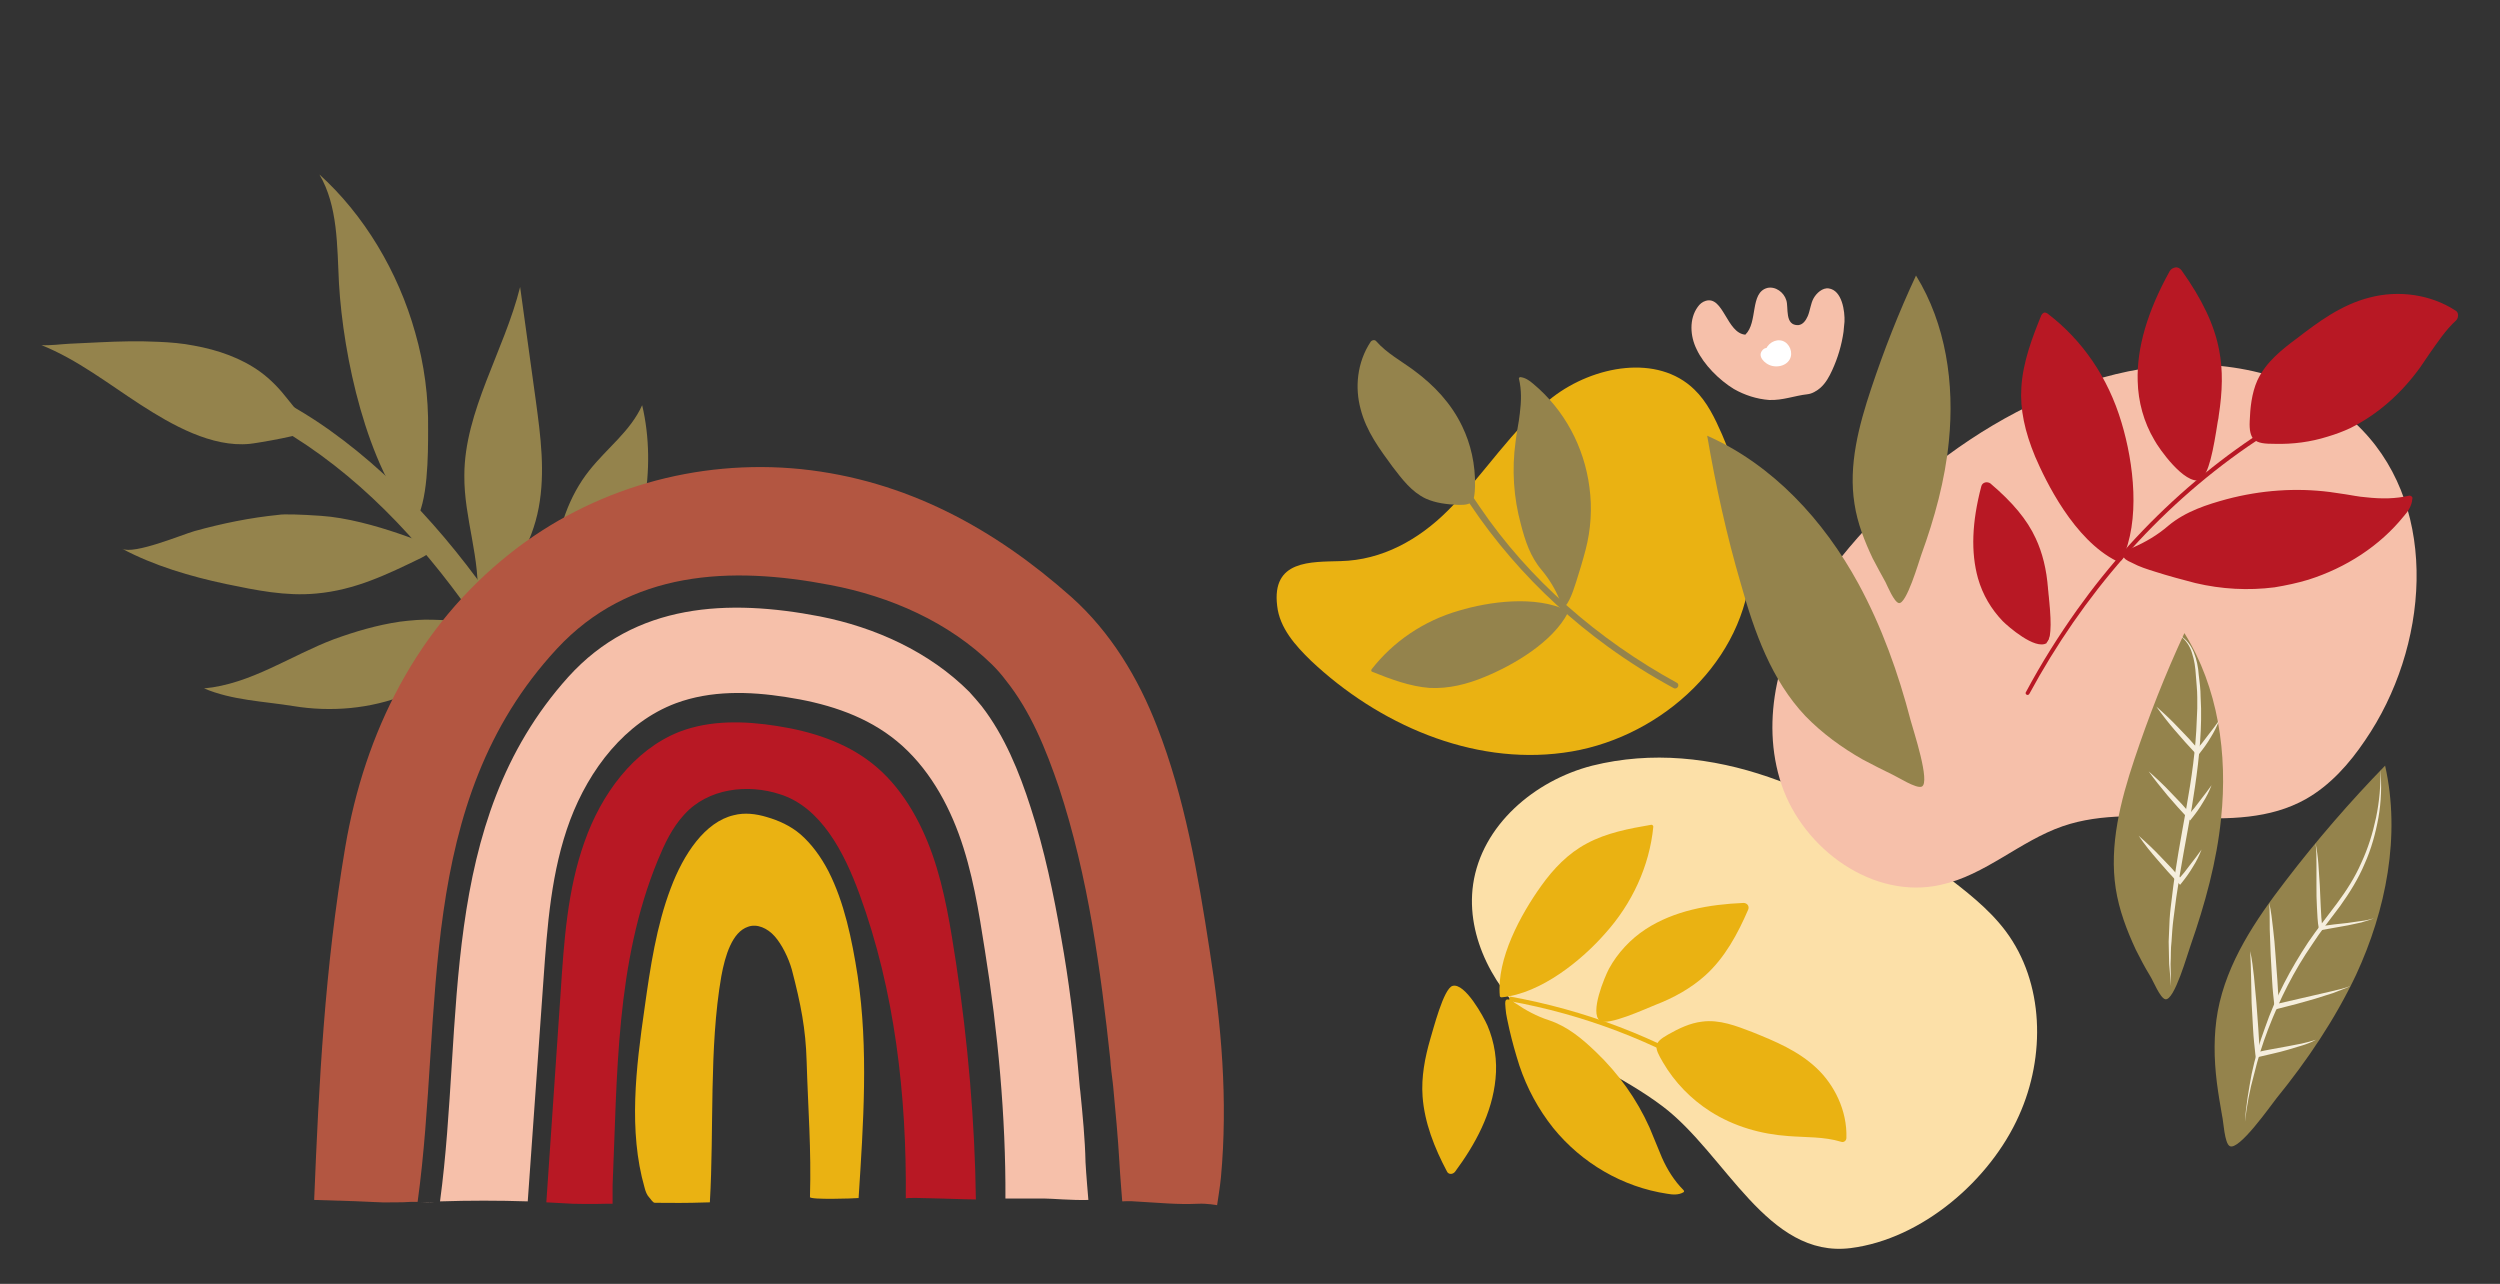 <?xml version="1.0" encoding="utf-8"?>
<!-- Generator: Adobe Illustrator 25.1.0, SVG Export Plug-In . SVG Version: 6.00 Build 0)  -->
<svg version="1.1" id="arc-en-ciel" xmlns="http://www.w3.org/2000/svg" xmlns:xlink="http://www.w3.org/1999/xlink" x="0px"
	 y="0px" viewBox="0 0 524.4 269.3" style="enable-background:new 0 0 524.4 269.3;" xml:space="preserve">
<rect x="0" y="0" width="524.4" height="269.3" fill="#333333" stroke="none"/>
<style type="text/css">
	.st0{fill:#FCE0A8;}
	.st1{fill:#F6C0AA;}
	.st2{fill:#94834C;}
	.st3{fill:#B81824;}
	.st4{fill:#FCE0A8;stroke:#EAB212;stroke-width:0.957;stroke-miterlimit:10;}
	.st5{fill:#EAB212;}
	.st6{fill:none;}
	.st7{fill:#B35641;}
	.st8{fill:#FFFFFF;}
	.st9{fill:#F5EEDD;}
</style>
<path class="st0" d="M371,163c-11.9-4.1-24.5-5.5-37-2.4c-12.1,3.1-23.2,12.5-25,24.9c-1.6,11.2,4.7,22.5,13.4,29.7
	c8.1,6.7,18.1,10.6,26.4,16.9c13.2,10,21.9,31.9,39.4,29.7c15-1.9,29.3-14.3,35.3-27.8c5.6-12.4,5.3-27.9-2.8-38.7
	c-3.6-4.8-8.5-8.5-13.2-12.1C396.6,175.2,384.2,167.5,371,163z"/>
<path class="st1" d="M454.5,76.7c14.8-1.3,30.7,2.8,41,13.5c16.3,16.9,13.9,45.7,0.6,65.1c-3.3,4.9-7.3,9.4-12.4,12.3
	c-15.1,8.5-34.7,0.1-51,5.7c-9,3.1-16.3,10.3-25.6,12.3c-14.1,3.2-28.8-7.4-33.4-21c-4.6-13.7-0.5-29.1,7.6-41.1
	C397.4,100,425.8,79.3,454.5,76.7z"/>
<g>
	<path class="st2" d="M40.7,72.5c-2.5-0.5-5.1-0.7-7.5-0.8c-4.1-0.2-8.2-0.1-12.3,0.1c-2.1,0.1-4.2,0.2-6.3,0.3
		c-2,0.1-3.9,0.4-5.9,0.3c7.5,3,14,8.1,20.8,12.5c6.5,4.2,14.9,9,22.9,8.2c1.2-0.1,12.6-2,12.3-2.9c-0.6-2.1-2.9-4.6-4.3-6.4
		c-1.7-2.2-3.6-4.2-5.8-5.8C50.6,75.1,45.7,73.4,40.7,72.5z"/>
	<g>
		<g>
			<path class="st2" d="M108.4,133.5C97.8,117,85.1,101.6,69.1,90.2c-4.5-3.2-9.3-6-14.3-8.4c-1.3-0.6-2.9-0.4-3.6,1
				c-0.7,1.2-0.3,3,1,3.6c17.1,8.2,31.1,21.6,42.5,36.6c3.3,4.3,6.3,8.7,9.3,13.2C105.7,139,110.3,136.3,108.4,133.5L108.4,133.5z"
				/>
		</g>
	</g>
	<path class="st2" d="M100.1,126.3c7.3-4.6,11.5-12.3,12.9-19.8c1.4-7.5,0.4-15-0.6-22.4c-1.1-8-2.2-16-3.3-23.9
		c-3.3,13.3-11.7,26.1-11.7,39.5C97.3,108.7,100.9,117.3,100.1,126.3z"/>
	<path class="st2" d="M87.1,69.8C83.5,56.9,76.3,45,67,36.6c3.9,6.6,3.7,15,4.1,22.8C72,74.9,76.9,97.6,87,109.5
		c2.8-3.9,2.8-14.2,2.8-19.4C89.9,83.3,89,76.4,87.1,69.8z"/>
	<path class="st2" d="M67.3,108.2c-4.3-0.3-7.8-0.4-8.9-0.2c-6,0.6-11.8,1.8-17.6,3.4c-2.5,0.7-12.7,5-15.2,3.7
		c6.8,3.6,14.3,5.8,21.8,7.4c6.3,1.3,12.5,2.6,18.9,2c8.1-0.7,14.9-4,22.1-7.5c0.5-0.2,3.1-2,3.5-1.8C92,115.1,78,108.9,67.3,108.2z
		"/>
	<path class="st2" d="M83.9,130.4c-4.8,0.7-9.5,2.1-13.9,3.7c-9,3.4-17.4,9.4-27.2,10.3c5.9,2.5,12.5,2.7,18.7,3.7
		c7.9,1.3,16.2,0.6,23.7-2.4c3.8-1.5,7.3-3.5,10.4-6.1c3.1-2.5,5.3-5.8,8.1-8.4c-4.3-0.6-8.5-1.1-12.8-1.2
		C88.6,129.9,86.3,130.1,83.9,130.4z"/>
	<path class="st2" d="M133.2,109.4c0.4-1.3,1.1-2.6,1.9-3.6c1.2-6.9,1.2-14-0.4-20.8c-2.5,5.5-7.3,8.9-11.1,13.7
		c-4.3,5.4-6.5,12.2-7.3,19c-0.6,5-0.2,9.5,0.3,14.3C125.1,127.3,130.3,118.7,133.2,109.4z"/>
</g>
<g>
	<path class="st3" d="M425.7,145.5c11.1-20.5,26.6-38.6,45.9-51.9c5.3-3.6,10.8-6.9,16.5-9.8c0.5-0.3,0-1.1-0.5-0.8
		c-20.7,10.4-38.5,26.1-51.9,44.9c-3.9,5.5-7.5,11.2-10.7,17.2C424.6,145.6,425.4,146.1,425.7,145.5L425.7,145.5z"/>
	<g>
		<path class="st3" d="M477.1,122.7c10.5-1.4,20.3-6.7,27-14.8c0.8-1,1.6-2.1,1.7-3.4c0-0.2-0.2-0.4-0.4-0.3
			c-2.9,0.7-6.1,0.7-9.1,0.3c-2.5-0.3-5-0.8-7.5-1.1c-7.2-1-14.6-0.4-21.5,1.5c-4.4,1.2-8.6,2.6-12.1,5.5c-2.3,1.9-4.8,3.5-7.6,4.6
			c-3,1.3-1.5,1.9-0.1,2.6c1.5,0.7,3.1,1.3,4.7,1.8c2.8,0.9,5.6,1.7,8.5,2.4C466.1,123.1,471.7,123.5,477.1,122.7z"/>
		<path class="st3" d="M484.2,121.6c-2.3,0.7-4.7,1.2-7.1,1.6l0,0c-5.5,0.7-11.1,0.4-16.6-0.9c-2.7-0.7-5.7-1.5-8.5-2.4
			c-1.6-0.5-3.2-1-4.7-1.8l-0.2-0.1c-0.9-0.4-1.7-0.8-1.7-1.5c0-0.6,0.6-1.1,1.9-1.6c2.8-1.2,5.3-2.7,7.5-4.6
			c3.7-3.1,8.3-4.5,12.3-5.6c7.2-1.9,14.5-2.4,21.6-1.5c1.1,0.2,2.3,0.3,3.4,0.5c1.3,0.2,2.7,0.5,4.1,0.6c3.5,0.4,6.4,0.3,9-0.3
			c0.2-0.1,0.5,0,0.6,0.1c0.2,0.1,0.3,0.3,0.2,0.6c-0.1,1.4-0.9,2.6-1.8,3.6C499.2,114.5,492.1,119.1,484.2,121.6z M477.1,122.4
			c10.4-1.4,20.2-6.7,26.8-14.7c0.8-0.9,1.5-1.9,1.6-3.1c-2.7,0.6-5.7,0.7-9.2,0.3c-1.4-0.2-2.8-0.4-4.1-0.6
			c-1.1-0.2-2.2-0.4-3.4-0.5c-7.1-0.9-14.3-0.4-21.4,1.4c-3.9,1-8.4,2.4-12,5.4c-2.2,1.9-4.8,3.5-7.7,4.7c-1.5,0.6-1.5,1-1.5,1
			c0,0.2,0.8,0.6,1.2,0.8l0.2,0.1c1.5,0.7,3.1,1.2,4.6,1.7c2.8,0.9,5.7,1.7,8.4,2.4C466.2,122.8,471.7,123.1,477.1,122.4
			L477.1,122.4z"/>
	</g>
	<g>
		<path class="st3" d="M429.2,66c-0.2-0.2-0.5-0.1-0.6,0.2c-1.9,4.9-3.8,10-4.1,15.1c-0.3,5,1,9.9,2.9,14.3
			c3.2,7.6,9.1,17.9,16.9,21.8c0.2,0.1,0.4,0,0.5-0.2c4.1-8.4,2.3-20.6-0.1-28.5C442,79.7,436.6,71.6,429.2,66z"/>
		<path class="st3" d="M444.6,117.7c-0.2,0.1-0.4,0-0.6,0c-9-4.5-14.9-16.8-17.1-21.9c-2.2-5.3-3.2-10-2.9-14.5
			c0.3-5.4,2.4-10.8,4.2-15.2c0.1-0.2,0.3-0.4,0.5-0.5c0.2-0.1,0.5,0,0.7,0.1c7.4,5.6,12.8,13.5,15.6,22.9c2.6,8.6,4,20.6,0.1,28.8
			C445,117.5,444.9,117.6,444.6,117.7C444.7,117.7,444.6,117.7,444.6,117.7z M429,66.3c-1.7,4.3-3.8,9.7-4.1,15
			c-0.2,4.3,0.7,9,2.9,14.1c2.1,5,8,17.2,16.7,21.6c3.9-8,2.5-19.8-0.1-28.2C441.5,79.6,436.2,71.8,429,66.3L429,66.3
			C429,66.3,429,66.3,429,66.3z"/>
	</g>
	<g>
		<path class="st3" d="M465.2,73.7c-1.2-6.1-4.3-11.6-7.9-16.6c-0.5-0.7-1.5-0.6-1.9,0.1c-3.9,7-6.9,14.8-6.7,22.8
			c0.1,4.2,1.3,8.5,3.4,12.2c1.1,1.9,6.4,9.3,9.3,8.1c2-0.8,3.2-10.9,3.6-13C465.9,82.8,466.1,78.2,465.2,73.7z"/>
		<path class="st3" d="M461.5,100.7c-3.3,1-8.7-6.7-9.6-8.4c-2.2-3.7-3.4-8-3.5-12.4c-0.2-6.9,2-14.5,6.7-23
			c0.3-0.5,0.7-0.7,1.2-0.8s1,0.2,1.3,0.6c4.4,6.2,6.9,11.5,7.9,16.8l0,0c0.8,4.1,0.7,8.6-0.1,13.7c0,0.3-0.1,0.7-0.2,1.2
			c-0.9,5.8-1.9,11.3-3.6,12C461.6,100.7,461.6,100.7,461.5,100.7z M456.2,57c-0.2,0.1-0.3,0.2-0.4,0.3c-4.6,8.4-6.8,15.8-6.6,22.6
			c0.1,4.3,1.3,8.4,3.4,12c1.5,2.6,6.5,8.9,8.8,8c1.5-0.6,2.7-8.8,3.1-11.5c0.1-0.5,0.1-1,0.2-1.3c0.9-5,0.9-9.4,0.1-13.4l0,0
			c-1-5.1-3.5-10.4-7.8-16.5c-0.1-0.2-0.4-0.3-0.6-0.3C456.3,57,456.3,57,456.2,57z"/>
	</g>
	<g>
		<path class="st3" d="M426.8,113.2c-2.1-4.5-5.6-8.2-9.4-11.4c-0.5-0.4-1.3-0.2-1.4,0.5c-1.6,6.3-2.4,12.9-0.7,19.1
			c0.9,3.3,2.7,6.4,5.1,8.8c1.2,1.3,6.9,6,8.9,4.5c1.4-1,0.3-9.1,0.2-10.9C429.1,120.1,428.4,116.5,426.8,113.2z"/>
		<path class="st3" d="M429.3,134.9c-2.4,1.5-8.1-3.5-9.2-4.6c-2.4-2.5-4.2-5.5-5.2-9c-1.5-5.4-1.3-11.7,0.7-19.3
			c0.1-0.4,0.4-0.7,0.8-0.8s0.8,0,1.1,0.2c4.7,4,7.7,7.6,9.5,11.5l0,0c1.4,3,2.3,6.5,2.6,10.7c0,0.2,0.1,0.6,0.1,1
			c0.5,4.7,0.8,9.2-0.4,10.1C429.4,134.9,429.3,134.9,429.3,134.9z M416.5,101.9c-0.1,0.1-0.2,0.2-0.3,0.4
			c-1.9,7.5-2.2,13.7-0.7,18.9c0.9,3.3,2.7,6.3,5,8.7c1.7,1.7,6.8,5.7,8.5,4.5c1.1-0.8,0.4-7.4,0.2-9.6c0-0.4-0.1-0.8-0.1-1
			c-0.3-4.1-1.2-7.5-2.6-10.5l0,0c-1.8-3.8-4.8-7.4-9.4-11.3c-0.2-0.1-0.4-0.2-0.6-0.1C416.6,101.9,416.5,101.9,416.5,101.9z"/>
	</g>
	<g>
		<path class="st3" d="M492.9,89.4c5.9-2.9,10.7-7.4,14.5-12.6c2.4-3.4,4.5-7.1,7.6-9.9c0.5-0.4,0.4-1.1-0.1-1.5
			c-5.4-3.5-12.1-4.1-17.6-2.6c-5.8,1.6-10.5,5-15.1,8.5c-3.3,2.5-6.6,5-8.3,8.8c-1.1,2.5-1.5,5.4-1.6,8.3c-0.2,4,0.9,4.4,4.9,4.5
			C482.9,92.9,488.3,91.6,492.9,89.4z"/>
		<path class="st3" d="M488.2,91.6c-3.5,1.1-7.2,1.6-11,1.5c-2.1,0-3.6-0.1-4.5-1c-0.6-0.7-0.9-1.8-0.8-3.8c0.1-2.7,0.4-5.8,1.6-8.5
			c1.8-3.9,5.3-6.6,8.4-8.9c4.3-3.3,9.2-7,15.2-8.5c6.1-1.6,12.8-0.6,17.9,2.7c0.4,0.2,0.6,0.6,0.6,1c0,0.4-0.1,0.8-0.4,1.1
			c-2.2,2-3.9,4.6-5.6,7c-0.6,0.9-1.3,1.9-1.9,2.8c-4.1,5.7-9.1,10-14.7,12.8l0,0C491.5,90.5,489.9,91.1,488.2,91.6z M496.5,63.4
			c-5.4,1.7-10,5.1-14,8.1c-3,2.3-6.5,4.9-8.2,8.6c-1.2,2.6-1.4,5.6-1.5,8.2c-0.1,1.8,0.1,2.7,0.6,3.3c0.6,0.6,1.7,0.8,3.9,0.8
			c5.4,0.1,10.7-1.1,15.5-3.4l0,0c5.5-2.7,10.3-6.9,14.4-12.5c0.7-0.9,1.3-1.8,1.9-2.8c1.7-2.5,3.4-5.1,5.7-7.2
			c0.2-0.2,0.2-0.3,0.2-0.4c0-0.2-0.1-0.3-0.3-0.4c-4.9-3.2-11.3-4.1-17.2-2.6C497.1,63.2,496.8,63.3,496.5,63.4z"/>
	</g>
</g>
<g>
	<path class="st4" d="M316.6,209.5c15.6,2.8,30.7,8.5,44.2,16.9"/>
	<path class="st5" d="M325.8,236.6c6,7.4,14.6,12.4,23.9,13.8c1.1,0.2,2.4,0.3,3.4-0.3c0.2-0.1,0.2-0.3,0-0.5
		c-1.9-1.9-3.4-4.3-4.5-6.8c-0.9-2.1-1.7-4.2-2.6-6.3c-2.7-6-6.5-11.3-11.2-15.8c-2.9-2.8-6-5.4-9.9-6.7c-2.5-0.8-4.9-2.1-7.1-3.6
		c-2.4-1.7-2.1-0.2-2,1.1c0.1,1.5,0.5,2.9,0.8,4.4c0.6,2.6,1.3,5.1,2.1,7.6C320.3,228.3,322.7,232.7,325.8,236.6z"/>
	<path class="st5" d="M346.8,173.4c0-0.2-0.2-0.4-0.4-0.4c-4.7,0.8-9.4,1.7-13.5,3.9c-4,2.1-7.1,5.4-9.6,8.9
		c-4.3,6-9.4,15.3-8.7,23.1c0,0.2,0.2,0.3,0.4,0.3c8.3-0.8,16.9-7.9,21.7-13.4C342.3,189.6,346,181.7,346.8,173.4z"/>
	<path class="st5" d="M357.7,204.6c4.1-3.7,6.8-8.7,9-13.8c0.3-0.7-0.2-1.4-1-1.4c-7.2,0.3-14.5,1.6-20.5,5.5
		c-3.2,2.1-5.9,5-7.7,8.3c-0.9,1.7-4.1,9.3-1.9,10.9c1.6,1.2,9.8-2.6,11.6-3.3C351.1,209.3,354.7,207.3,357.7,204.6z"/>
	<path class="st5" d="M358.7,233.1c5,3.2,10.7,4.8,16.4,5.2c3.7,0.3,7.5,0.1,11.1,1.2c0.5,0.2,1.1-0.2,1.1-0.8
		c0.2-5.8-2.6-11.2-6.2-14.6c-3.9-3.7-8.8-5.7-13.5-7.6c-3.4-1.3-6.9-2.7-10.6-2.2c-2.5,0.3-4.8,1.4-7.1,2.7
		c-3.2,1.8-2.9,2.7-1.1,5.8C351.3,227.1,354.8,230.6,358.7,233.1z"/>
	<path class="st5" d="M298.4,230c0.4,5.5,2.5,10.8,5.1,15.7c0.3,0.7,1.2,0.7,1.7,0.1c4.3-5.8,7.8-12.3,8.5-19.5
		c0.4-3.8-0.2-7.7-1.7-11.2c-0.8-1.8-4.7-9-7.3-8.3c-1.9,0.5-4.1,9.3-4.7,11.2C298.9,221.8,298.1,225.9,298.4,230z"/>
</g>
<path class="st5" d="M303.7,107.1c7.7-7.6,13.4-17.2,22-23.8c8.6-6.6,22-9.1,29.7-1.6c2.7,2.6,4.3,6,5.8,9.4c4,9.4,7,19.5,5.9,29.6
	c-2.1,19.3-19.9,34.7-39.2,37.2c-19.2,2.6-38.8-6-52.9-19.3c-3.3-3.2-6.6-6.9-7.1-11.5c-1.2-9.7,7.1-9.2,13.3-9.4
	C289.9,117.5,297.6,113.2,303.7,107.1z"/>
<g>
	<path class="st6" d="M226.6,228.1c0,0.3,0,0.5,0.1,0.8C226.6,228.7,226.6,228.4,226.6,228.1z"/>
	<path class="st5" d="M173.8,182.8c-1.6-3.1-3.6-5.8-5.9-7.8c-2.1-1.8-4.6-2.9-7-3.6c-2.3-0.7-4.7-1-7-0.4
		c-6,1.4-10.5,8.1-13.2,15.3c-3,7.9-4.3,16.6-5.5,25.2c-1.8,12.5-3.4,25.7,0,37.6c0.2,0.8,0.5,1.6,1,2.1c0.4,0.4,0.7,1.1,1.2,1.1
		c4.7,0,5.1,0.1,11.5-0.1c0.9-15.4-0.2-32.4,2.4-47.4c0.8-4.4,2.3-9.3,5.6-10.4c1.9-0.7,4.1,0.3,5.6,2c1.5,1.7,2.9,4.5,3.6,7
		c1.9,7.3,2.9,12.4,3.1,19.2c0.3,10.1,1,18.4,0.7,28.5c0,0.6,9.2,0.3,10.2,0.2c1-15.5,2.1-31.3-0.2-46.6
		C178.7,197,177.1,189.3,173.8,182.8z"/>
	<path class="st3" d="M200.6,202.4c-1.2-7.8-2.4-15.7-5-23.1c-2.6-7.4-6.7-14.5-12.7-19.2c-5.7-4.5-12.8-6.7-19.8-7.8
		c-6.9-1.1-14.1-1.3-20.6,1.2c-9.6,3.8-16.4,13.1-19.9,23.1c-3.6,10.1-4.3,20.9-5,31.6c-1,14.7-2,29.3-3,44c0,0,3.7,0.2,5.6,0.3
		c3.7,0.1,6.8,0,6.8,0h1.5c0,0,0-3.2,0-3.9c1-23,0.6-46.6,9.5-68.2c1.4-3.4,3-6.8,5.5-9.5c5-5.6,13.4-6.5,20.1-4.3
		c8.6,2.7,13.5,12.2,16.7,21c7.4,20.2,9.9,42.2,9.7,63.8c0-0.4,12.5,0.3,17,0.2c0,0,0,0,0.1,0c-0.8,0-1.6,0-2.4,0
		C204.5,235.5,203,218.3,200.6,202.4z"/>
	<path class="st1" d="M88.3,252.3c1-0.1,1.9-0.1,2.9-0.1C90,252.2,89,252.3,88.3,252.3C88.3,252.3,88.3,252.3,88.3,252.3z"/>
	<path class="st1" d="M226.6,228.9c0-0.3-0.1-0.5-0.1-0.8c-0.1-1.5-0.3-3-0.4-4.5c-0.8-9-1.9-18-3.5-26.9
		c-1.6-9.2-3.5-18.4-6.4-27.3c-2.4-7.5-5.5-15.1-10.3-21.3c-0.8-1-1.7-2-2.6-3c-8.4-8.4-19.7-13.5-31.3-15.8
		c-19.2-3.7-38.7-2.9-52.8,12.7c-27.6,30.7-21.8,72.1-26.9,110c6.1-0.2,12.3-0.2,18.4,0c1.1-15.5,2.2-31,3.3-46.5
		c0.8-11.3,1.6-22.8,5.6-33.5c4-10.6,11.5-20.5,22.2-24.5c7.3-2.7,15.3-2.5,23-1.3c7.9,1.2,15.7,3.5,22.1,8.3
		c6.7,5,11.3,12.5,14.2,20.4c2.9,7.9,4.2,16.2,5.5,24.5c2.7,16.8,4.4,35,4.3,52c0.9,0,1.8,0,2.6,0c1.8,0,3.7,0,5.5,0
		c1.6,0,5.8,0.4,9.3,0.3c0,0-0.5-5.8-0.6-7.9C227.6,239,227.1,233.9,226.6,228.9z"/>
	<path class="st7" d="M253.7,199.1c-2.4-15.6-5.2-31.9-11-46.7c-3.9-10.1-9.7-19.8-18-27.2c-16.1-14.3-34.6-24.5-56.7-26.8
		c-21.9-2.2-43.8,4.1-60.9,17.6c-19.6,15.5-30.6,37.5-34.7,61.8c-4.3,25.5-5.5,49.3-6.5,73.9c15.5,0.4,12.1,0.6,17.2,0.5
		c0.8,0,1.8,0,3.2-0.1c0.4,0,0.8,0,1.3,0c0,0,0,0,0,0c5.5-40-0.8-83.6,29.2-116c15.3-16.5,36.5-17.4,57.3-13.4
		c12.7,2.4,24.9,7.8,34,16.7c1,1,1.9,2,2.8,3.2c5.3,6.6,8.5,14.6,11.2,22.5c3.1,9.4,5.3,19,7,28.8c1.6,9.4,2.8,18.9,3.8,28.4
		c0.1,1.6,0.3,3.1,0.5,4.7c0,0.3,0.1,0.6,0.1,0.9c0.5,5.3,1,10.6,1.3,15.8c0.1,2.1,0.6,8.3,0.6,8.3s1.7-0.1,2.5,0
		c5.5,0.3,8.9,0.7,13.4,0.5c1.9-0.1,4,0.3,4,0.3s0.7-4.5,0.8-5.8C257.6,230.8,256.2,214.8,253.7,199.1z"/>
</g>
<path class="st2" d="M378.7,150.2c-7.1-7.5-10.7-17.6-13.5-27.6c-3-10.2-5.3-20.7-7.1-31.2c13.8,6.1,24.5,17.8,31.7,31
	c4.9,9,8.4,18.8,11,28.8c0.5,1.9,4.2,13,2.3,13.8c-1.1,0.5-5-2-6.1-2.5c-2.1-1-4.2-2.1-6.3-3.2C386.3,156.8,382.2,153.8,378.7,150.2
	z"/>
<path class="st2" d="M465.2,212.1c1.9-10.2,7.9-19.1,14.2-27.3c6.5-8.5,13.5-16.6,20.9-24.2c3.3,14.7,0.2,30.3-6.1,43.9
	c-4.4,9.3-10.2,17.9-16.7,25.9c-1.2,1.5-7.9,11.1-9.8,10c-1.1-0.6-1.3-5.2-1.6-6.4c-0.4-2.3-0.8-4.6-1.1-7
	C464.4,222.1,464.3,217.1,465.2,212.1z"/>
<path class="st2" d="M389,105.7c-1.3-8.1,0.9-16.4,3.5-24.2c2.7-8.1,5.8-16,9.4-23.7c6.3,10.2,8.1,22.7,6.9,34.7
	c-0.8,8.2-3,16.2-5.8,23.9c-0.5,1.4-3.1,10.4-4.7,10.1c-1-0.2-2.4-3.6-2.8-4.4c-0.9-1.6-1.8-3.3-2.7-5
	C391.1,113.5,389.6,109.7,389,105.7z"/>
<path class="st2" d="M443.8,186.4c-1.4-9.1,1-18.4,3.9-27.1c3-9,6.5-17.9,10.5-26.5c7.1,11.4,9.1,25.4,7.7,38.8
	c-0.9,9.1-3.4,18.1-6.4,26.7c-0.6,1.6-3.4,11.7-5.3,11.3c-1.1-0.2-2.6-4-3.2-4.9c-1.1-1.8-2.1-3.7-3-5.5
	C446.1,195.1,444.5,190.9,443.8,186.4z"/>
<path class="st1" d="M386.7,69.6c-0.4,2.8-1.2,5.5-2.4,8.1c-0.6,1.3-1.3,2.6-2.4,3.6c-0.8,0.7-1.8,1.3-2.8,1.4
	c-2.7,0.3-5.1,1.3-8,1.2c-2.6-0.2-5.1-1-7.4-2.3c-3.1-1.9-6.3-5.1-7.8-8.3c-1.4-2.8-1.6-6.4,0.2-8.9c0.4-0.6,1-1.1,1.7-1.3
	c3.7-1.1,4.4,6.8,8.3,7.1c2.7-2.6,0.9-8.8,4.6-9.8c1.7-0.4,3.5,0.9,4,2.6c0.5,1.5-0.4,5.3,2.5,5.2c1-0.1,1.6-1,2-1.9
	c0.5-1.2,0.6-2.6,1.2-3.7c0.6-1.1,1.9-2.3,3.2-2.1c2.8,0.4,3.4,4.8,3.3,7C386.8,68.1,386.8,68.9,386.7,69.6z"/>
<path class="st8" d="M370.7,73c-0.7-0.1-1.4,0.7-1.4,1.4c0,0.7,0.6,1.4,1.2,1.8c1.5,1.1,4,0.8,4.9-0.8c0.8-1.4,0-3.4-1.5-3.9
	c-1.5-0.5-3.3,0.6-3.6,2.2"/>
<g>
	<path class="st2" d="M351.7,143.2c-16.4-9-30.9-21.5-41.4-37c-2.9-4.2-5.4-8.6-7.7-13.1c-0.4-0.8-1.6-0.1-1.2,0.7
		c8.3,16.6,20.8,30.9,35.8,41.8c4.4,3.2,9,6.1,13.8,8.7C351.8,144.8,352.5,143.6,351.7,143.2L351.7,143.2z"/>
</g>
<path class="st2" d="M333.4,102.2c-1.1-8.5-5.3-16.3-11.8-21.7c-0.8-0.7-1.7-1.3-2.7-1.4c-0.2,0-0.3,0.2-0.3,0.3
	c0.6,2.4,0.5,4.9,0.2,7.3c-0.2,2-0.7,4-0.9,6c-0.8,5.8-0.4,11.7,1.1,17.2c0.9,3.5,2,6.9,4.4,9.7c1.5,1.8,2.8,3.9,3.7,6.1
	c1,2.4,1.5,1.2,2.1,0.1c0.6-1.2,1-2.5,1.4-3.7c0.7-2.2,1.4-4.5,2-6.8C333.7,111.1,334,106.6,333.4,102.2z"/>
<path class="st2" d="M287.7,140.4c-0.1,0.2-0.1,0.4,0.1,0.5c4,1.6,8,3.1,12.1,3.4c4,0.2,7.9-0.8,11.5-2.3
	c6.1-2.5,14.3-7.3,17.5-13.5c0.1-0.2,0-0.4-0.1-0.4c-6.7-3.3-16.5-1.9-22.8,0C298.7,130.2,292.3,134.5,287.7,140.4z"/>
<path class="st2" d="M306.7,89.4c-2.3-4.8-5.9-8.6-10.1-11.7c-2.7-2-5.7-3.6-7.9-6.1c-0.3-0.4-0.9-0.3-1.2,0.1
	c-2.9,4.4-3.3,9.7-2.1,14.1c1.2,4.7,4,8.4,6.7,12.1c2,2.6,4,5.3,7,6.7c2,0.9,4.3,1.2,6.7,1.3c3.2,0.1,3.5-0.7,3.6-3.9
	C309.5,97.4,308.5,93.1,306.7,89.4z"/>
<g>
	<path class="st9" d="M457.2,133.3c1.4,0.7,2.4,2.1,3,3.6c0.6,1.5,0.9,3.1,1,4.6c0.2,1.6,0.4,3.1,0.4,4.7l0.1,2.4l0,2.4
		c-0.1,6.3-1,12.5-2,18.7c-1.1,6.2-2.3,12.3-3.2,18.5c-0.2,1.5-0.4,3.1-0.6,4.6c-0.2,1.5-0.3,3.1-0.4,4.7c-0.2,1.6-0.1,3.1-0.2,4.7
		c0,1.6,0.1,3.1,0.1,4.7c-0.1-1.6-0.3-3.1-0.4-4.7c0-1.6-0.1-3.1-0.1-4.7c0.1-1.6,0.1-3.1,0.2-4.7c0.1-1.6,0.3-3.1,0.5-4.7
		c0.7-6.2,1.9-12.4,3-18.6c1.1-6.2,2-12.3,2.2-18.6l0.1-2.3l0-2.3c0-1.6-0.2-3.1-0.3-4.7c-0.1-1.6-0.3-3.1-0.8-4.6
		C459.4,135.6,458.5,134.2,457.2,133.3z"/>
</g>
<g>
	<path class="st9" d="M452.3,148.2c1.6,1.4,3.2,2.9,4.7,4.5c0.8,0.8,1.5,1.6,2.2,2.3c0.7,0.8,1.4,1.6,2.2,2.4l-0.8,0
		c0.9-1,1.7-2,2.5-3.1c0.8-1,1.6-2.1,2.4-3.2c-0.5,1.3-1.1,2.5-1.8,3.6c-0.7,1.2-1.5,2.3-2.3,3.3l-0.4,0.5l-0.4-0.4
		c-0.7-0.8-1.5-1.6-2.2-2.4c-0.7-0.8-1.4-1.6-2.1-2.4C454.9,151.7,453.6,150,452.3,148.2z"/>
</g>
<g>
	<path class="st9" d="M450.7,161.8c1.6,1.4,3.2,2.9,4.7,4.5c0.8,0.8,1.5,1.6,2.2,2.3c0.7,0.8,1.4,1.6,2.2,2.4l-0.8,0
		c0.9-1,1.7-2,2.5-3.1c0.8-1,1.6-2.1,2.4-3.2c-0.5,1.3-1.1,2.5-1.8,3.6c-0.7,1.2-1.5,2.3-2.3,3.3l-0.4,0.5l-0.4-0.4
		c-0.7-0.8-1.5-1.6-2.2-2.4c-0.7-0.8-1.4-1.6-2.1-2.4C453.3,165.2,451.9,163.5,450.7,161.8z"/>
</g>
<g>
	<path class="st9" d="M476,189.4c0.4,1.8,0.6,3.6,0.8,5.4c0.2,1.8,0.4,3.6,0.5,5.4l0.4,5.4c0.1,1.8,0.2,3.6,0.4,5.4l-0.6-0.4
		c2.6-0.6,5.2-1.2,7.8-1.8l3.9-0.9c1.3-0.3,2.6-0.6,3.9-1.1c-1.2,0.6-2.5,1-3.7,1.5c-1.3,0.4-2.6,0.8-3.8,1.2l-3.9,1.1l-3.9,1
		l-0.6,0.2l-0.1-0.6c-0.2-1.8-0.4-3.6-0.5-5.5c-0.1-1.8-0.2-3.6-0.3-5.4l-0.2-5.4C476.1,193,476.1,191.2,476,189.4z"/>
</g>
<g>
	<path class="st9" d="M485.7,176.8c0.3,1.5,0.5,3,0.6,4.4c0.1,1.5,0.2,3,0.3,4.5l0.2,4.5c0.1,1.5,0.1,3,0.4,4.4l-0.5-0.3
		c1.9-0.3,3.8-0.5,5.7-0.7l2.8-0.4c0.9-0.1,1.9-0.3,2.8-0.6c-0.9,0.4-1.8,0.6-2.7,0.9c-0.9,0.2-1.9,0.4-2.8,0.6l-2.8,0.5
		c-0.9,0.2-1.9,0.3-2.8,0.5l-0.4,0.1l-0.1-0.4c-0.3-1.5-0.3-3-0.4-4.5c-0.1-1.5-0.1-3-0.1-4.5l0-4.5
		C485.9,179.8,485.9,178.3,485.7,176.8z"/>
</g>
<g>
	<path class="st9" d="M472,199.5c0.4,1.8,0.6,3.6,0.8,5.4c0.2,1.8,0.3,3.6,0.5,5.4l0.4,5.4c0.1,1.8,0.2,3.6,0.4,5.4l-0.6-0.4
		c2.1-0.5,4.1-0.8,6.2-1.2l3.1-0.6c1-0.2,2-0.5,3-0.8c-0.9,0.5-1.9,0.9-2.9,1.2c-1,0.3-2,0.6-3,0.9c-2,0.6-4.1,1-6.1,1.5l-0.6,0.2
		l-0.1-0.6c-0.2-1.8-0.4-3.6-0.5-5.5c-0.1-1.8-0.2-3.6-0.3-5.4C472.2,206.8,472.2,203.2,472,199.5z"/>
</g>
<g>
	<path class="st9" d="M448.6,175.3c1.6,1.4,3.2,2.9,4.7,4.5c0.8,0.8,1.5,1.6,2.2,2.3c0.7,0.8,1.4,1.6,2.2,2.4l-0.8,0
		c0.9-1,1.7-2,2.5-3.1c0.8-1,1.6-2.1,2.4-3.2c-0.5,1.3-1.1,2.5-1.8,3.6c-0.7,1.2-1.5,2.3-2.3,3.3l-0.4,0.5l-0.4-0.4
		c-0.7-0.8-1.5-1.6-2.2-2.4c-0.7-0.8-1.4-1.6-2.1-2.4C451.2,178.8,449.8,177.1,448.6,175.3z"/>
</g>
<g>
	<path class="st9" d="M499.3,161.4c0.3,3.3,0.2,6.7-0.4,10.1c-0.6,3.3-1.5,6.6-2.9,9.7c-1.3,3.1-3.1,6-5.1,8.8
		c-2,2.7-4.1,5.3-5.9,8.1c-3.8,5.5-6.8,11.5-9.2,17.7c-1.2,3.1-2.2,6.3-3,9.6c-0.9,3.2-1.5,6.5-1.9,9.9c0.2-3.4,0.8-6.7,1.4-10
		c0.7-3.3,1.6-6.5,2.8-9.7c2.2-6.4,5.4-12.4,9.1-18c1.9-2.8,4-5.4,6-8.1c2-2.7,3.8-5.5,5.1-8.5c1.4-3,2.4-6.2,3.1-9.5
		C499.1,168.1,499.4,164.8,499.3,161.4z"/>
</g>
<rect id="cadre_1_" class="st6" width="524.4" height="269.3"/>
</svg>
